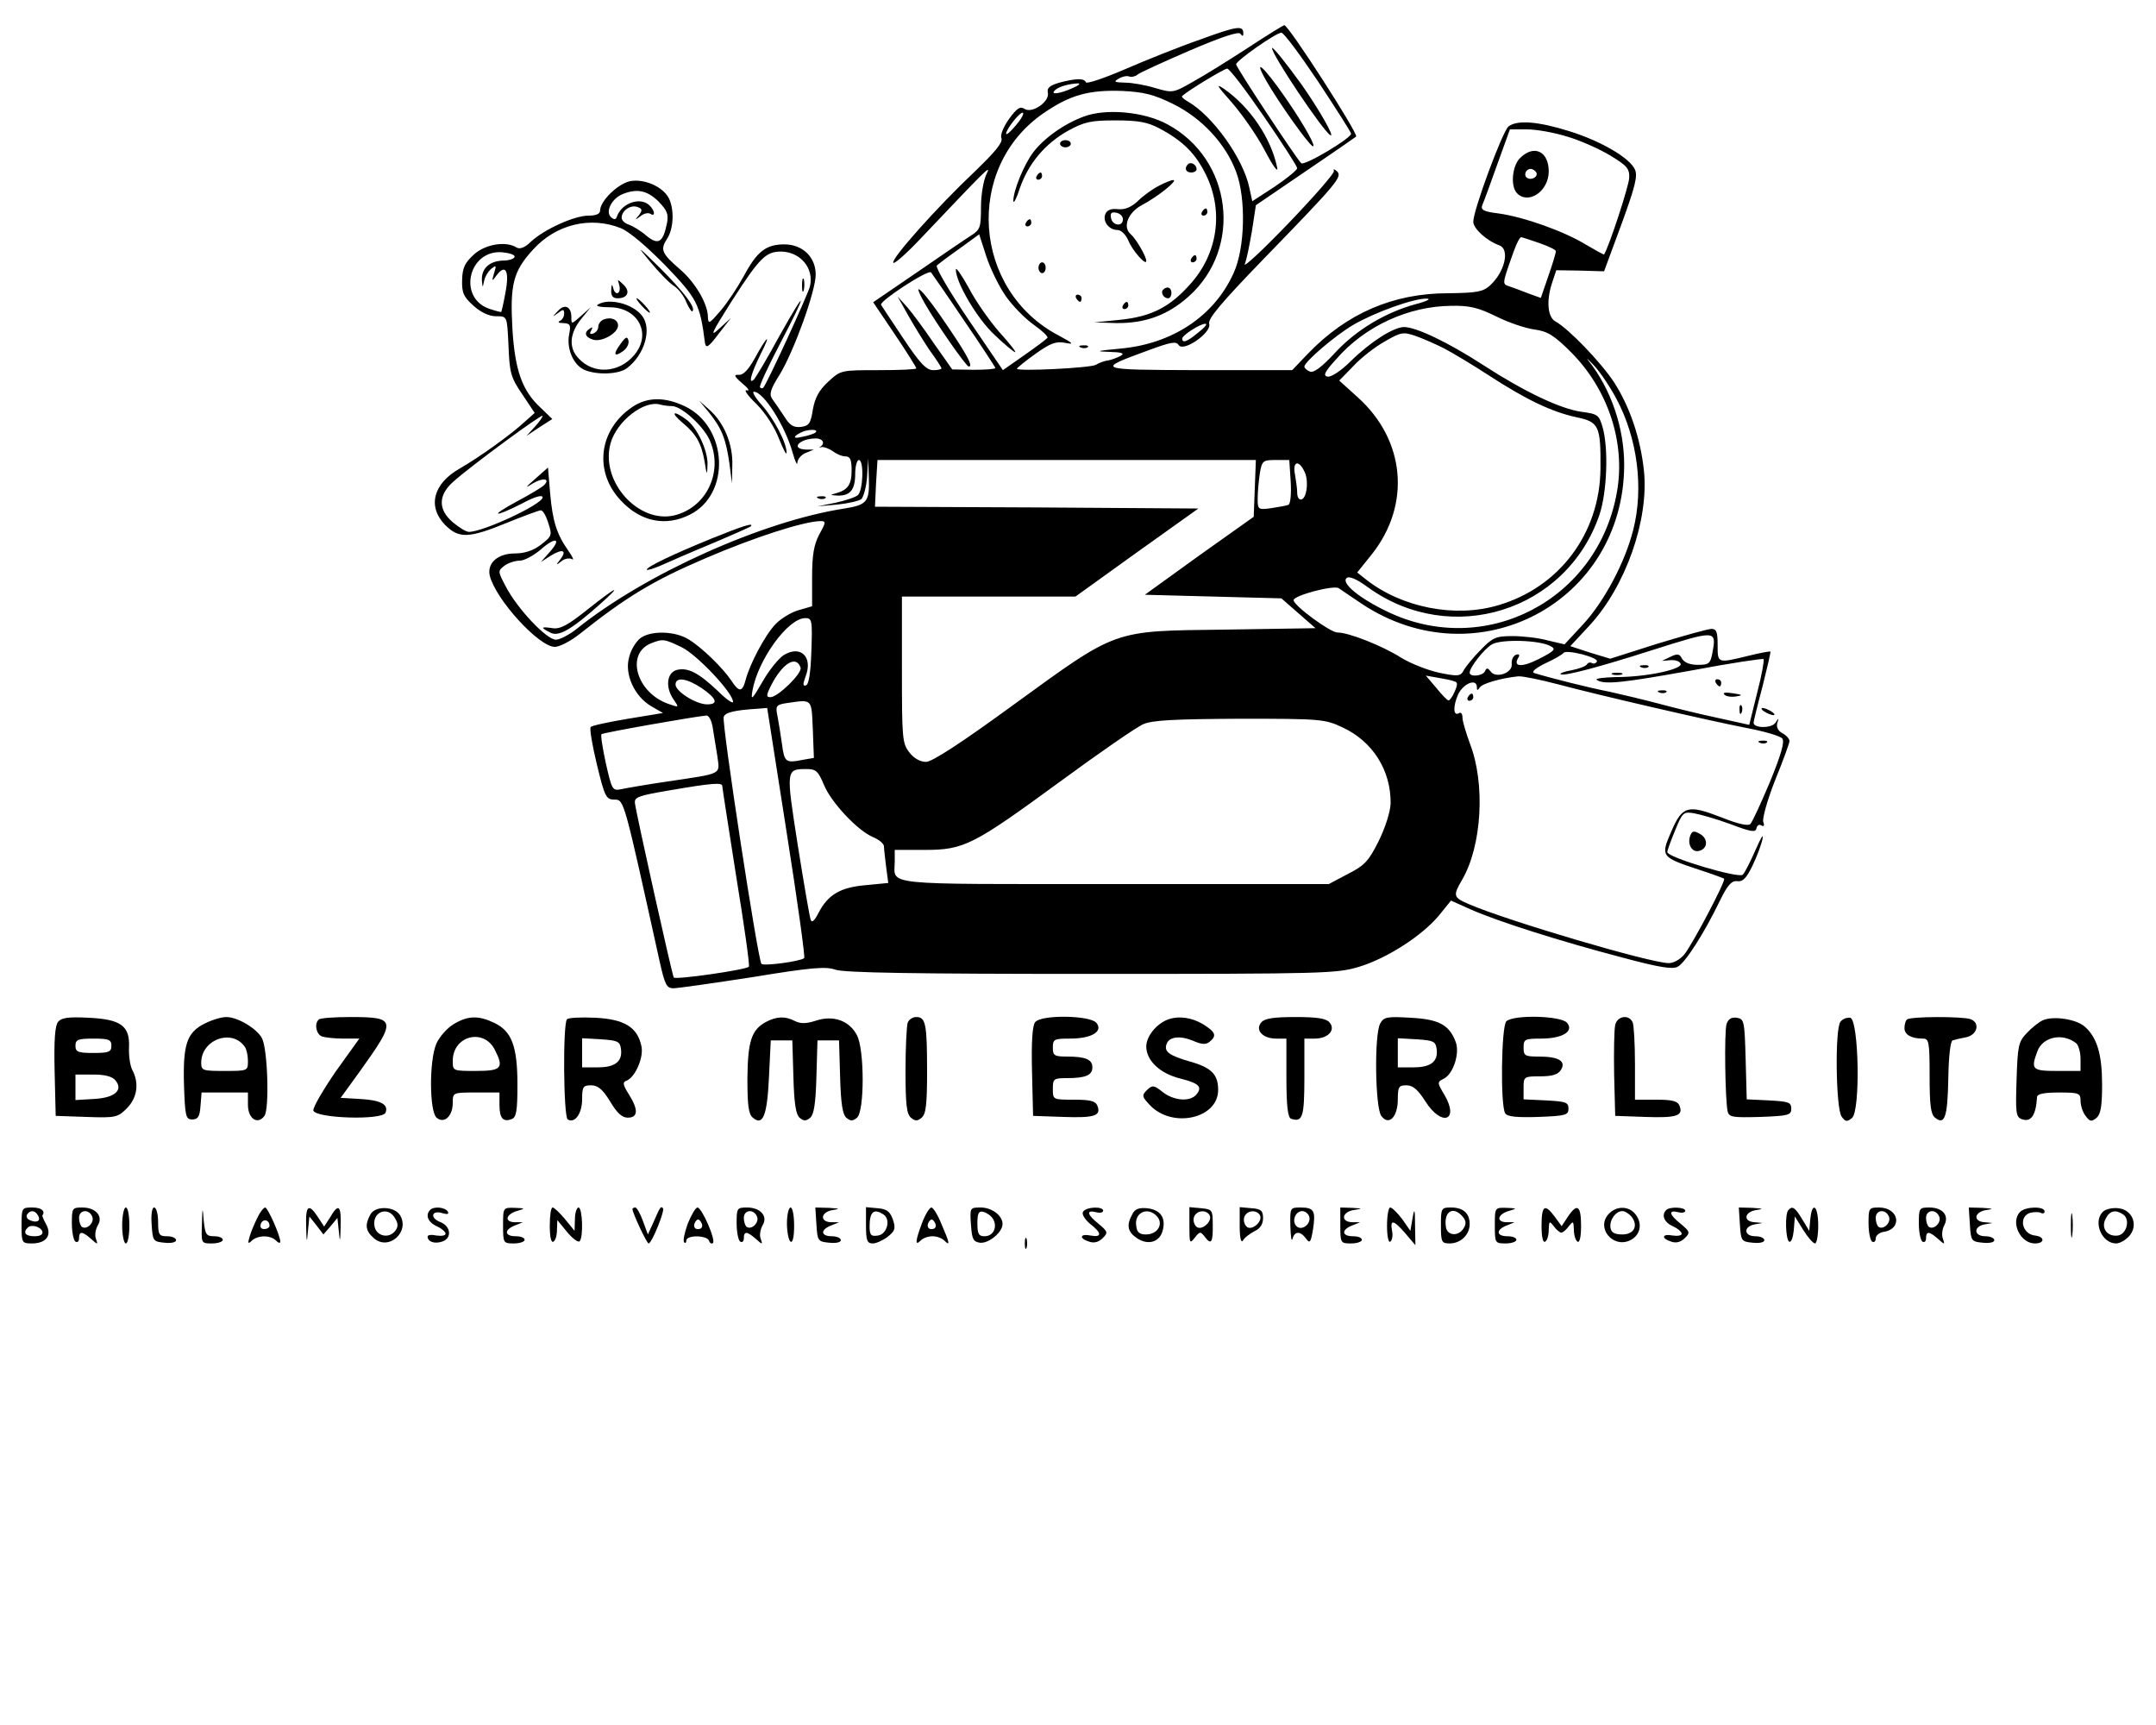 <?xml version="1.0" standalone="no"?>
<!DOCTYPE svg PUBLIC "-//W3C//DTD SVG 20010904//EN"
 "http://www.w3.org/TR/2001/REC-SVG-20010904/DTD/svg10.dtd">
<svg version="1.0" xmlns="http://www.w3.org/2000/svg"
 width="600pt" height="480pt" viewBox="0 0 600 480"
 preserveAspectRatio="xMidYMid meet">

<g transform="translate(0,480) scale(0.1,-0.1)"
fill="#000000" stroke="none">
<path d="M3340 4690 c-58 -20 -152 -58 -210 -83 -58 -25 -106 -41 -108 -36 -5
12 -28 11 -74 -1 -27 -8 -35 -15 -32 -28 6 -24 -43 -59 -65 -45 -12 8 -21 2
-43 -28 -16 -23 -25 -45 -21 -54 4 -12 -19 -39 -75 -93 -105 -99 -233 -243
-226 -253 2 -5 35 24 73 64 190 200 201 212 186 182 -8 -17 -15 -57 -15 -91 0
-56 -2 -63 -27 -79 -16 -10 -83 -56 -150 -102 l-123 -84 60 -89 c33 -49 60
-92 60 -95 0 -3 -47 -5 -105 -5 -105 0 -105 0 -140 -32 -26 -24 -37 -45 -43
-78 -6 -39 -11 -45 -33 -48 -21 -2 -31 4 -47 30 -12 18 -27 40 -33 48 -9 13
-5 27 21 68 40 66 100 232 100 278 0 49 -37 84 -87 84 -51 0 -76 -19 -113 -88
-17 -31 -46 -75 -65 -97 -31 -36 -34 -38 -35 -17 0 36 -35 96 -77 132 -52 45
-56 55 -37 85 19 28 21 83 5 114 -17 32 -68 54 -107 47 -34 -7 -84 -55 -84
-82 0 -9 -11 -14 -32 -14 -40 0 -123 -38 -160 -72 -17 -17 -31 -22 -40 -17
-29 19 -87 10 -119 -19 -25 -23 -32 -36 -33 -71 -1 -36 4 -47 32 -72 20 -18
43 -29 62 -29 32 0 31 1 35 -80 3 -77 6 -90 39 -138 l34 -51 -27 -24 c-37 -35
-128 -100 -182 -131 -74 -42 -90 -106 -40 -157 38 -38 66 -37 171 6 47 19 90
35 95 35 6 0 15 -16 21 -36 11 -33 10 -36 -21 -60 -21 -16 -45 -24 -72 -24
-48 0 -78 -27 -70 -62 17 -67 137 -198 181 -198 13 0 44 16 68 35 131 104 205
149 350 211 137 59 274 103 321 104 16 0 16 -3 -3 -37 -15 -29 -20 -57 -20
-119 l0 -81 -38 -11 c-21 -6 -50 -24 -64 -39 -29 -30 -72 -112 -83 -155 -9
-34 -18 -35 -39 -3 -23 35 -83 94 -120 116 -37 23 -103 25 -133 4 -12 -9 -27
-32 -32 -53 -14 -47 14 -109 61 -137 l33 -19 -97 -16 c-54 -9 -101 -19 -104
-23 -4 -3 4 -50 17 -104 22 -91 26 -98 49 -98 27 0 26 1 125 -447 15 -68 20
-78 39 -78 11 0 110 14 220 31 164 27 204 30 230 21 23 -9 223 -12 713 -12
654 0 683 1 746 20 78 24 174 86 221 142 l34 42 58 -26 c76 -33 242 -86 417
-132 104 -28 142 -34 156 -26 21 11 73 92 117 183 22 45 33 57 49 55 15 -2 25
8 42 43 12 25 25 59 28 75 3 16 -5 2 -19 -30 -14 -32 -30 -64 -36 -70 -11 -11
-210 48 -210 63 0 5 10 32 22 61 20 49 23 52 52 47 17 -3 63 -16 101 -30 58
-22 71 -24 73 -12 2 9 8 12 14 8 7 -4 9 0 5 10 -3 9 11 60 33 116 22 54 40
103 40 109 0 6 -9 16 -20 22 -12 6 -17 17 -14 28 5 15 4 15 -5 1 -10 -16 -61
-16 -61 0 0 3 11 49 25 101 13 52 23 95 22 97 -2 1 -30 -4 -62 -12 -86 -21
-85 -21 -85 30 0 36 -3 45 -17 45 -10 0 -77 -19 -150 -41 l-132 -42 -56 17
-55 18 53 57 c101 109 166 294 152 431 -10 92 -39 177 -83 246 -37 56 -126
149 -164 170 -21 12 -25 57 -9 106 l12 36 66 -1 67 -2 48 130 c38 104 46 135
38 153 -14 32 -93 79 -183 107 -86 27 -145 32 -169 13 -17 -14 -98 -233 -98
-265 0 -19 37 -53 73 -66 29 -11 15 -73 -26 -111 -20 -18 -36 -21 -117 -22
-153 0 -282 -56 -390 -168 l-44 -46 -261 0 c-288 1 -287 1 -137 56 60 22 75
25 82 14 13 -21 93 35 85 59 -4 14 33 58 153 182 204 210 218 227 203 242 -8
7 -11 8 -9 1 2 -6 -55 -71 -126 -145 -71 -74 -126 -125 -122 -114 5 11 13 52
20 92 l11 72 135 92 c74 50 139 95 144 99 7 7 -188 310 -200 310 -2 0 -48 -28
-101 -63 -54 -35 -123 -78 -154 -95 -54 -31 -56 -31 -104 -17 -26 8 -64 15
-84 15 -30 1 -33 2 -18 11 10 6 23 9 30 6 6 -2 16 0 22 5 5 5 71 35 145 67 91
39 137 54 142 47 6 -8 8 -7 8 1 0 23 -16 21 -120 -17z m329 -118 c50 -76 91
-140 91 -144 0 -13 -131 -91 -139 -82 -19 21 -181 267 -181 275 0 10 111 88
126 88 6 1 52 -61 103 -137z m-151 -97 c51 -74 92 -138 92 -143 0 -5 -28 -28
-62 -51 l-63 -41 -8 37 c-17 82 -102 201 -172 241 -11 6 -18 13 -15 15 16 15
117 76 125 76 6 1 52 -60 103 -134z m-533 80 c-35 -16 -64 -20 -49 -6 10 10
39 18 64 19 8 0 2 -6 -15 -13z m279 -44 c80 -39 147 -111 176 -189 28 -74 25
-213 -7 -282 -54 -120 -171 -197 -315 -210 -65 -6 -72 -8 -33 -9 37 -1 46 -4
34 -11 -9 -5 -25 -11 -35 -13 -11 -1 -26 -7 -34 -12 -14 -9 -220 -19 -220 -11
0 2 23 21 51 41 42 30 58 36 83 31 26 -5 24 -2 -17 20 -241 126 -264 467 -43
619 74 51 126 65 218 62 62 -3 89 -10 142 -36z m-438 -61 c-14 -17 -26 -27
-26 -22 0 13 41 64 47 58 3 -3 -6 -19 -21 -36z m1535 -30 c35 -10 89 -34 119
-52 48 -29 55 -37 54 -63 -1 -23 -57 -194 -70 -213 -1 -1 -23 11 -50 27 -60
37 -172 77 -243 87 -42 5 -51 10 -46 23 4 9 23 60 42 114 l35 97 48 0 c26 0
76 -9 111 -20z m-2529 -180 c25 -26 29 -36 24 -62 -11 -53 -24 -61 -57 -34
-16 14 -38 27 -49 31 -11 3 -20 12 -20 19 0 20 25 37 44 30 14 -5 14 -9 4 -23
-12 -14 -11 -14 4 -3 9 8 22 11 28 7 14 -9 13 8 -2 23 -25 25 -77 8 -91 -30
-3 -10 -8 -10 -17 -2 -16 16 3 52 33 64 40 16 68 10 99 -20z m-104 -75 c24
-10 72 -51 125 -105 87 -91 95 -105 109 -215 3 -15 10 -11 37 25 l35 45 -33
-30 c-27 -25 -21 -12 34 75 79 123 96 140 139 140 54 -1 92 -47 80 -97 -7 -26
-120 -272 -130 -282 -2 -2 -6 -2 -9 1 -3 3 22 57 55 120 78 149 78 164 -1 23
-33 -61 -65 -114 -70 -120 -18 -18 -9 15 17 68 32 63 20 55 -16 -11 -18 -32
-32 -46 -44 -45 -15 1 -13 -4 10 -24 16 -13 22 -22 12 -19 -9 2 3 -15 27 -38
25 -25 51 -65 63 -97 12 -30 21 -47 21 -39 1 26 -35 95 -69 133 -18 20 -28 37
-22 37 27 0 87 -95 108 -170 7 -25 13 -37 13 -27 1 10 11 22 24 27 l22 9 -22
0 c-45 2 -18 31 28 31 19 0 26 -14 12 -23 -5 -2 -3 -3 4 -1 6 1 19 -4 30 -11
10 -8 26 -15 36 -15 13 0 17 -9 17 -39 0 -40 -11 -55 -45 -64 -16 -4 -15 -5 6
-6 35 -1 49 16 49 61 0 21 5 38 10 38 15 0 12 -86 -3 -98 -7 -6 -35 -15 -62
-21 l-50 -10 55 5 c30 3 60 10 67 15 6 6 14 34 16 62 l3 52 2 -56 c2 -65 -5
-74 -68 -84 -227 -35 -553 -181 -744 -334 -21 -17 -48 -31 -59 -31 -26 0 -107
86 -139 147 -23 44 -23 44 -4 59 11 8 30 14 43 14 12 0 38 14 58 31 42 37 59
31 24 -8 l-24 -27 28 18 c33 20 46 15 26 -11 -13 -16 -12 -17 3 -5 9 8 23 10
30 6 6 -4 2 6 -10 23 -33 47 -44 82 -51 160 l-6 72 -35 -31 c-29 -25 -30 -28
-7 -13 29 17 49 13 31 -5 -6 -6 -39 -26 -75 -45 -78 -42 -67 -47 14 -6 35 19
57 25 57 17 0 -19 -165 -96 -205 -96 -8 0 -27 12 -44 26 -43 36 -42 77 2 115
52 46 247 189 247 182 0 -4 -10 -18 -22 -31 l-23 -25 36 24 36 23 -33 32 c-51
47 -71 104 -78 219 -7 123 2 160 57 220 64 71 160 94 245 60z m1071 -189 c18
-26 53 -62 77 -79 24 -17 41 -33 39 -37 -2 -3 -31 -25 -64 -48 l-60 -42 -96
141 c-53 78 -92 145 -88 150 4 4 33 26 63 47 l55 40 20 -62 c11 -33 35 -83 54
-110z m1484 148 c26 -9 47 -19 47 -23 0 -4 -9 -35 -21 -69 l-21 -61 -36 13
c-20 8 -45 17 -54 20 -16 5 -16 9 2 61 18 53 28 75 34 75 1 0 23 -7 49 -16z
m-2851 -39 c-1 -5 -15 -10 -31 -10 -38 -1 -61 -21 -60 -54 2 -22 2 -23 6 -4 2
12 11 27 20 35 14 11 15 10 8 -12 -7 -24 -6 -24 7 -6 25 33 36 12 25 -46 -5
-29 -11 -54 -12 -56 -1 -1 -16 3 -34 9 -88 31 -57 165 37 157 20 -2 36 -7 34
-13z m1251 -177 c48 -70 87 -130 87 -132 0 -3 -27 -5 -60 -5 l-60 1 -50 71
c-27 40 -61 86 -75 102 l-27 30 28 -50 c15 -27 42 -71 60 -98 19 -26 34 -49
34 -52 0 -3 -11 -5 -23 -5 -19 0 -37 19 -83 88 -32 48 -60 90 -62 94 -5 10
131 99 139 90 3 -4 45 -64 92 -134z m1258 46 c-85 -23 -167 -72 -226 -136 -36
-39 -59 -56 -69 -52 -9 3 -16 10 -16 14 0 13 85 86 136 116 58 34 168 74 204
73 14 0 2 -7 -29 -15z m224 -35 c34 -17 82 -33 106 -36 36 -5 54 -16 102 -64
102 -103 151 -250 127 -387 -52 -302 -368 -466 -641 -333 -77 37 -126 78 -112
92 7 7 27 -1 61 -26 231 -166 551 -66 643 202 21 62 26 184 9 244 -10 34 -13
37 -58 43 -59 8 -160 56 -274 130 -97 63 -187 106 -221 106 -30 -1 -93 -41
-149 -96 -26 -26 -54 -44 -63 -42 -14 2 -9 13 24 49 80 92 201 147 320 148 51
1 75 -5 126 -30z m-830 -44 c-31 -26 -45 -31 -45 -17 0 9 51 42 65 41 6 0 -3
-11 -20 -24z m683 -44 c23 -12 80 -46 126 -76 103 -67 174 -101 243 -116 63
-13 68 -24 67 -144 -2 -179 -114 -329 -284 -379 -120 -36 -269 -7 -369 72
l-24 19 41 51 c109 138 93 317 -39 436 l-52 47 39 40 c21 23 61 54 88 69 45
26 51 27 86 15 20 -7 56 -23 78 -34z m480 -140 c59 -110 77 -249 47 -366 -23
-91 -81 -199 -139 -262 l-52 -56 -47 11 c-25 7 -69 12 -98 12 -46 0 -55 -4
-88 -38 -20 -20 -41 -46 -47 -56 -9 -18 -15 -19 -69 -8 -32 7 -80 26 -106 42
-50 32 -145 70 -177 70 -20 0 -122 75 -122 90 0 13 113 43 126 33 6 -4 35 -24
65 -44 320 -211 728 5 729 387 0 103 -36 210 -99 290 -9 11 -2 5 15 -13 17
-18 45 -60 62 -92z m-2229 -95 c-2 -2 -18 -8 -34 -11 -21 -5 -27 -4 -20 3 6 5
19 12 30 14 20 4 32 1 24 -6z m1223 -155 l-3 -79 -152 -108 -151 -109 190 -5
190 -5 48 -42 47 -41 -253 -4 c-315 -4 -295 3 -590 -211 -144 -105 -224 -157
-241 -157 -16 0 -34 10 -46 26 -20 25 -21 39 -21 230 l0 204 242 0 241 0 171
123 171 122 -450 3 -450 2 3 65 4 65 526 0 527 0 -3 -79z m100 18 c2 -36 -1
-63 -7 -64 -5 -2 -27 -6 -47 -9 -37 -5 -38 -4 -38 27 0 18 3 49 6 70 6 35 9
37 44 37 l38 0 4 -61z m39 27 c12 -26 5 -76 -11 -76 -6 0 -10 8 -10 19 0 10
-3 33 -6 50 -8 38 11 43 27 7z m-1373 -498 c-2 -59 -7 -93 -15 -95 -9 -3 -9 3
-1 25 21 54 -14 88 -61 59 -14 -9 -41 -42 -59 -74 -29 -50 -33 -54 -28 -25 15
86 99 202 147 202 19 0 20 -6 17 -92z m2508 -2 c-6 -33 -10 -36 -41 -36 -22 0
-37 6 -44 17 -7 14 -13 15 -33 5 l-23 -11 24 2 c13 1 26 -3 28 -10 6 -15 -94
-37 -178 -37 -37 -1 -62 -4 -55 -8 20 -14 73 -8 267 27 106 20 194 33 197 31
2 -3 -5 -45 -18 -94 l-22 -89 -86 19 c-48 10 -121 28 -162 39 -41 11 -104 26
-140 34 -57 11 -164 38 -210 52 -9 3 2 13 30 27 25 11 48 25 51 29 8 11 100
-13 93 -24 -3 -5 -9 -7 -14 -4 -5 3 -11 1 -14 -4 -3 -5 -22 -12 -42 -16 -20
-3 -34 -9 -31 -11 7 -7 108 20 252 66 180 57 182 57 171 -4z m-2869 13 c43
-21 143 -127 143 -152 0 -6 -19 7 -42 30 -54 51 -83 66 -114 59 -29 -8 -33
-49 -9 -83 15 -22 15 -22 -14 -12 -90 31 -121 140 -49 169 33 13 37 12 85 -11z
m2418 3 c16 -8 12 -13 -33 -36 -48 -24 -73 -22 -56 5 4 7 1 10 -7 7 -8 -3 -13
-14 -12 -26 3 -25 -45 -41 -59 -20 -8 10 -11 10 -15 1 -5 -14 -43 -18 -43 -5
0 15 40 66 62 79 26 15 133 12 163 -5z m-2087 -60 c5 -15 -63 -82 -84 -82 -12
0 -12 5 2 33 32 62 70 85 82 49z m1819 -38 c10 -2 10 -9 1 -29 -6 -14 -14 -25
-17 -24 -3 0 -19 16 -34 35 l-29 34 34 -6 c18 -3 39 -7 45 -10z m288 -8 c116
-31 415 -100 527 -122 48 -9 92 -22 98 -29 7 -9 -3 -44 -34 -120 -25 -59 -49
-112 -55 -118 -6 -6 -34 0 -79 18 -95 37 -110 33 -141 -39 -30 -69 -29 -71 77
-106 37 -12 69 -24 70 -25 6 -5 -87 -181 -110 -210 -11 -14 -30 -25 -44 -25
-50 0 -447 117 -556 164 -44 19 -45 23 -19 68 55 94 65 267 22 378 -11 30 -21
63 -21 73 0 10 -4 16 -9 13 -17 -11 -18 18 -3 52 15 31 52 45 52 20 0 -10 2
-10 8 -1 7 11 59 26 107 31 11 1 61 -9 110 -22z m-2382 -11 c42 -29 47 -45 15
-45 -31 0 -88 36 -88 55 0 22 31 18 73 -10z m309 -114 l3 -80 -29 -5 c-50 -10
-53 -8 -60 45 -4 29 -10 64 -13 80 -5 24 -2 28 23 32 76 11 72 15 76 -72z
m-73 -286 c30 -190 52 -348 49 -351 -9 -9 -113 -23 -119 -16 -10 11 -111 671
-105 687 4 13 32 19 96 23 l25 2 54 -345z m-206 293 c3 -18 9 -54 13 -80 7
-55 19 -49 -141 -73 -55 -8 -112 -18 -126 -21 -25 -5 -26 -2 -43 72 -9 42 -15
79 -12 81 3 4 252 48 292 52 7 0 14 -14 17 -31z m1753 -2 c84 -39 135 -119
134 -212 -1 -23 -14 -65 -33 -104 -28 -56 -39 -68 -86 -92 l-53 -28 -598 0
c-660 0 -610 -5 -610 63 l0 32 83 0 c110 0 135 13 377 190 109 80 213 152 232
160 26 11 85 14 268 15 226 0 237 -1 286 -24z m-1443 -160 c20 -49 95 -129
138 -146 16 -7 29 -18 29 -25 0 -7 3 -32 6 -57 l6 -45 -62 -6 c-72 -6 -106
-27 -132 -77 -11 -22 -19 -29 -22 -19 -3 8 -19 101 -36 208 -33 211 -33 211
25 211 26 0 32 -6 48 -44z m-283 -3 c0 -5 18 -118 39 -253 22 -134 38 -247 35
-250 -9 -9 -205 -37 -209 -30 -5 9 -105 458 -108 485 -2 17 9 21 98 36 116 20
145 22 145 12z"/>
<path d="M3540 4666 c0 -19 140 -228 162 -242 15 -9 -32 73 -80 141 -44 61
-82 108 -82 101z"/>
<path d="M3524 4575 c35 -61 114 -172 128 -181 15 -10 -20 55 -74 133 -61 88
-93 117 -54 48z"/>
<path d="M3427 4516 c29 -33 71 -93 93 -135 24 -46 38 -64 34 -46 -17 81 -75
167 -148 218 -24 16 -19 8 21 -37z"/>
<path d="M3017 4476 c-55 -20 -111 -60 -141 -99 -26 -34 -56 -107 -56 -136 1
-9 9 7 18 35 24 69 70 124 134 160 46 25 63 29 133 29 63 0 89 -5 121 -22 66
-35 101 -70 130 -129 50 -102 33 -220 -44 -305 -57 -64 -108 -90 -196 -99
l-71 -7 61 -2 c81 -1 144 22 203 75 150 135 120 381 -60 478 -64 35 -170 45
-232 22z"/>
<path d="M2950 4400 c0 -5 7 -10 15 -10 8 0 15 5 15 10 0 6 -7 10 -15 10 -8 0
-15 -4 -15 -10z"/>
<path d="M3306 4343 c-11 -11 -6 -23 9 -23 8 0 15 4 15 9 0 13 -16 22 -24 14z"/>
<path d="M2885 4310 c-3 -5 -1 -10 4 -10 6 0 11 5 11 10 0 6 -2 10 -4 10 -3 0
-8 -4 -11 -10z"/>
<path d="M3225 4283 c-16 -8 -43 -27 -58 -42 -19 -18 -37 -25 -56 -23 -19 2
-30 -2 -35 -14 -8 -20 10 -44 34 -44 10 0 23 -13 30 -29 11 -28 50 -72 50 -57
0 13 -29 62 -43 74 -24 20 -8 61 32 82 42 22 101 69 86 69 -5 0 -23 -7 -40
-16z m-100 -93 c0 -22 -29 -18 -33 3 -3 14 1 18 15 15 10 -2 18 -10 18 -18z"/>
<path d="M3345 4210 c-3 -5 -1 -10 4 -10 6 0 11 5 11 10 0 6 -2 10 -4 10 -3 0
-8 -4 -11 -10z"/>
<path d="M2855 4180 c-3 -5 -1 -10 4 -10 6 0 11 5 11 10 0 6 -2 10 -4 10 -3 0
-8 -4 -11 -10z"/>
<path d="M3315 4080 c-3 -5 -1 -10 4 -10 6 0 11 5 11 10 0 6 -2 10 -4 10 -3 0
-8 -4 -11 -10z"/>
<path d="M2890 4055 c0 -8 5 -15 10 -15 6 0 10 7 10 15 0 8 -4 15 -10 15 -5 0
-10 -7 -10 -15z"/>
<path d="M3237 3994 c-8 -8 1 -24 14 -24 5 0 9 7 9 15 0 15 -12 20 -23 9z"/>
<path d="M2995 3970 c3 -5 8 -10 11 -10 2 0 4 5 4 10 0 6 -5 10 -11 10 -5 0
-7 -4 -4 -10z"/>
<path d="M3125 3950 c-3 -5 -1 -10 4 -10 6 0 11 5 11 10 0 6 -2 10 -4 10 -3 0
-8 -4 -11 -10z"/>
<path d="M3008 3833 c7 -3 16 -2 19 1 4 3 -2 6 -13 5 -11 0 -14 -3 -6 -6z"/>
<path d="M4230 4360 c-22 -22 -27 -79 -8 -98 32 -32 88 6 88 61 0 56 -41 76
-80 37z m45 -39 c7 -12 -12 -24 -25 -16 -11 7 -4 25 10 25 5 0 11 -4 15 -9z"/>
<path d="M1809 4072 c25 -30 54 -60 67 -68 12 -8 28 -28 34 -45 7 -16 15 -28
17 -25 10 9 -22 52 -90 120 -64 63 -67 65 -28 18z"/>
<path d="M2232 4005 c0 -16 2 -22 5 -12 2 9 2 23 0 30 -3 6 -5 -1 -5 -18z"/>
<path d="M1723 4008 c3 -10 2 -20 -3 -23 -5 -3 -11 3 -13 12 -4 14 -5 13 -6
-4 -1 -17 5 -23 18 -23 28 0 36 19 16 38 -17 16 -17 16 -12 0z"/>
<path d="M1785 3950 c10 -11 20 -20 23 -20 3 0 -3 9 -13 20 -10 11 -20 20 -23
20 -3 0 3 -9 13 -20z"/>
<path d="M1663 3952 c-6 -4 9 -7 33 -7 80 0 119 -74 69 -133 -42 -50 -113 -55
-155 -9 -28 29 -25 69 7 109 l27 33 -27 -24 c-27 -24 -27 -24 -27 -3 0 29 -19
38 -38 16 -16 -17 -16 -17 1 -5 14 11 17 11 17 -2 0 -8 -6 -18 -12 -20 -7 -3
-3 -6 9 -6 20 -1 22 -5 17 -31 -8 -39 11 -85 42 -99 34 -15 95 -13 118 4 50
37 71 110 43 146 -26 34 -93 51 -124 31z"/>
<path d="M1680 3911 c-8 -3 -15 -12 -15 -20 0 -8 -6 -16 -14 -19 -9 -3 -11 0
-6 8 5 9 4 11 -3 6 -18 -11 -14 -24 8 -31 24 -8 70 18 70 39 0 17 -20 25 -40
17z"/>
<path d="M1727 3843 c-22 -29 -18 -38 7 -20 10 7 17 20 15 29 -3 13 -8 11 -22
-9z"/>
<path d="M1759 3667 c-93 -63 -107 -180 -31 -260 55 -59 125 -73 192 -39 114
57 106 243 -13 301 -56 27 -106 27 -148 -2z m111 3 c27 0 90 -58 106 -97 37
-87 -10 -185 -99 -207 -100 -24 -207 94 -178 200 17 62 94 122 139 108 8 -2
22 -4 32 -4z"/>
<path d="M1899 3624 c39 -32 53 -58 62 -109 6 -39 7 -39 8 -7 1 39 -30 105
-61 126 -36 26 -42 18 -9 -10z"/>
<path d="M1974 3651 c35 -44 46 -72 56 -141 l7 -55 1 50 c2 59 -23 119 -64
155 l-28 25 28 -34z"/>
<path d="M2278 3413 c7 -3 16 -2 19 1 4 3 -2 6 -13 5 -11 0 -14 -3 -6 -6z"/>
<path d="M1979 3301 c-103 -42 -179 -78 -179 -86 0 -3 17 2 38 11 20 9 84 37
142 61 57 24 106 46 109 48 11 12 -21 2 -110 -34z"/>
<path d="M1635 3104 c-55 -44 -76 -55 -97 -52 -33 5 -35 2 -7 -12 23 -13 58 7
139 79 65 58 47 50 -35 -15z"/>
<path d="M2660 4050 c0 -36 60 -138 108 -182 28 -27 54 -48 57 -48 4 0 -16 25
-44 56 -27 31 -66 86 -85 123 -20 36 -36 59 -36 51z"/>
<path d="M2574 3955 c32 -56 115 -175 122 -175 12 0 -1 27 -56 108 -68 102
-110 145 -66 67z"/>
<path d="M4568 2943 c7 -3 16 -2 19 1 4 3 -2 6 -13 5 -11 0 -14 -3 -6 -6z"/>
<path d="M4488 2923 c6 -2 18 -2 25 0 6 3 1 5 -13 5 -14 0 -19 -2 -12 -5z"/>
<path d="M4775 2900 c3 -5 8 -10 11 -10 2 0 4 5 4 10 0 6 -5 10 -11 10 -5 0
-7 -4 -4 -10z"/>
<path d="M4618 2873 c7 -3 16 -2 19 1 4 3 -2 6 -13 5 -11 0 -14 -3 -6 -6z"/>
<path d="M4799 2867 c5 -5 19 -7 32 -5 20 3 19 5 -9 9 -20 3 -29 2 -23 -4z"/>
<path d="M4841 2824 c0 -11 3 -14 6 -6 3 7 2 16 -1 19 -3 4 -6 -2 -5 -13z"/>
<path d="M4085 2860 c-3 -5 -1 -10 4 -10 6 0 11 5 11 10 0 6 -2 10 -4 10 -3 0
-8 -4 -11 -10z"/>
<path d="M4898 2733 c7 -3 16 -2 19 1 4 3 -2 6 -13 5 -11 0 -14 -3 -6 -6z"/>
<path d="M4910 2820 c8 -5 20 -10 25 -10 6 0 3 5 -5 10 -8 5 -19 10 -25 10 -5
0 -3 -5 5 -10z"/>
<path d="M4704 2475 c-9 -23 4 -47 23 -43 26 5 28 35 3 48 -16 9 -21 8 -26 -5z"/>
<path d="M162 1957 c-9 -10 -12 -51 -10 -138 l3 -124 86 -3 c81 -3 87 -1 112
24 29 29 35 70 15 107 -6 12 -10 40 -9 62 3 60 -22 79 -113 83 -55 3 -75 0
-84 -11z m148 -67 c0 -17 -7 -20 -50 -20 -43 0 -50 3 -50 20 0 17 7 20 50 20
43 0 50 -3 50 -20z m11 -96 c23 -27 -1 -49 -60 -52 l-51 -3 0 35 0 36 49 0
c32 0 53 -5 62 -16z"/>
<path d="M572 1953 c-52 -25 -63 -58 -60 -171 3 -89 5 -97 23 -97 16 0 21 8
23 38 l3 37 65 0 64 0 0 -34 c0 -39 27 -57 46 -31 14 19 9 187 -7 216 -14 27
-68 59 -99 59 -14 0 -40 -8 -58 -17z m110 -67 c4 -6 8 -23 8 -38 0 -28 -1 -28
-65 -28 -61 0 -65 1 -65 23 0 65 87 96 122 43z"/>
<path d="M887 1963 c-13 -12 -7 -41 9 -47 9 -3 35 -6 60 -6 l44 0 -66 -92
c-35 -51 -63 -99 -62 -108 5 -22 193 -28 201 -6 9 23 -14 35 -72 38 l-53 3 55
76 c101 141 100 149 -28 149 -45 0 -85 -3 -88 -7z"/>
<path d="M1262 1950 c-18 -11 -40 -36 -48 -55 -20 -48 -19 -188 1 -205 21 -18
45 4 45 41 0 29 0 29 65 29 l65 0 0 -34 c0 -38 10 -49 34 -40 13 5 16 23 16
96 0 107 -16 149 -65 172 -44 21 -73 20 -113 -4z m115 -71 c26 -51 19 -59 -52
-59 -65 0 -65 0 -65 28 0 70 86 92 117 31z"/>
<path d="M1578 1964 c-12 -12 -10 -272 2 -279 20 -12 40 17 40 56 0 35 3 39
25 39 19 0 32 -11 53 -45 19 -32 33 -45 49 -45 29 0 30 22 3 65 -17 27 -18 34
-6 38 24 10 48 65 41 96 -11 53 -48 75 -128 79 -40 2 -75 0 -79 -4z m150 -82
c5 -35 -15 -52 -64 -52 l-44 0 0 41 0 40 53 -3 c46 -3 52 -6 55 -26z"/>
<path d="M2131 1956 c-40 -22 -50 -54 -51 -157 0 -75 3 -99 15 -109 28 -24 40
5 45 113 l5 102 30 0 30 0 3 -102 c2 -74 7 -104 17 -113 12 -10 18 -10 30 0
10 9 15 39 17 113 l3 102 30 0 30 0 3 -102 c2 -74 7 -104 17 -113 12 -10 18
-10 30 0 21 17 21 189 0 229 -21 41 -66 57 -114 41 -28 -9 -43 -9 -59 -1 -27
14 -51 13 -81 -3z"/>
<path d="M2526 1954 c-3 -9 -6 -69 -6 -134 0 -92 3 -120 15 -130 12 -10 18
-10 30 0 12 10 15 38 15 130 0 131 -4 150 -30 150 -10 0 -21 -7 -24 -16z"/>
<path d="M2881 1956 c-8 -9 -11 -55 -9 -137 l3 -124 84 -3 c87 -3 106 3 95 31
-5 13 -19 17 -65 17 -59 0 -59 0 -59 30 0 28 2 30 39 30 52 0 71 8 71 30 0 22
-19 30 -71 30 -35 0 -39 3 -39 25 0 23 3 25 48 25 60 0 93 20 73 44 -18 21
-153 23 -170 2z"/>
<path d="M3250 1963 c-32 -12 -60 -47 -60 -75 0 -39 38 -75 94 -89 52 -13 63
-23 46 -44 -18 -22 -63 -18 -94 6 -25 20 -29 20 -44 6 -15 -15 -14 -19 8 -42
62 -66 190 -38 190 42 0 43 -18 62 -78 79 -59 17 -74 28 -65 50 7 19 37 23 73
8 25 -11 36 -11 46 -3 21 17 17 27 -18 49 -32 19 -68 24 -98 13z"/>
<path d="M3510 1955 c-18 -21 4 -45 41 -45 l29 0 0 -109 c0 -79 4 -111 13
-114 32 -11 37 5 37 114 l0 109 29 0 c37 0 59 24 41 45 -9 11 -34 15 -95 15
-61 0 -86 -4 -95 -15z"/>
<path d="M3841 1952 c-17 -31 -14 -234 3 -257 21 -29 46 -3 46 46 0 35 3 39
24 39 18 0 32 -12 53 -45 45 -71 95 -54 53 18 -21 35 -21 36 -1 46 26 14 44
71 32 102 -18 48 -48 63 -126 67 -65 4 -74 2 -84 -16z m157 -70 c5 -35 -15
-52 -64 -52 l-44 0 0 41 0 40 53 -3 c46 -3 52 -6 55 -26z"/>
<path d="M4192 1958 c-14 -14 -17 -235 -3 -256 5 -9 31 -12 92 -10 76 3 84 5
84 23 0 18 -8 20 -62 23 l-63 3 0 32 c0 31 1 32 46 32 34 0 50 5 58 18 15 24
-6 37 -61 37 -39 0 -43 2 -43 25 0 23 3 25 48 25 60 0 93 20 73 44 -17 20
-150 23 -169 4z"/>
<path d="M4495 1948 c-3 -13 -4 -75 -3 -138 l3 -115 84 -3 c87 -3 106 3 95 31
-5 13 -19 17 -65 17 l-59 0 0 99 c0 55 -3 106 -6 115 -9 24 -43 20 -49 -6z"/>
<path d="M4805 1951 c-7 -22 -4 -214 3 -244 4 -16 15 -17 91 -15 78 3 86 5 86
23 0 18 -8 20 -62 23 l-62 3 -3 112 c-3 106 -4 112 -25 115 -14 2 -23 -3 -28
-17z"/>
<path d="M5122 1957 c-16 -19 -13 -241 3 -264 11 -15 15 -15 29 -4 24 20 19
274 -5 279 -9 1 -21 -3 -27 -11z"/>
<path d="M5307 1963 c-4 -3 -7 -14 -7 -24 0 -18 19 -29 51 -29 17 0 19 -8 19
-104 0 -81 3 -106 15 -116 27 -22 35 1 37 109 1 62 6 104 12 106 6 2 23 6 39
9 30 7 38 40 11 50 -21 8 -169 8 -177 -1z"/>
<path d="M5685 1961 c-11 -5 -31 -21 -45 -36 -23 -24 -25 -36 -28 -129 -3 -91
-2 -104 14 -110 26 -10 40 10 43 62 1 8 20 12 61 12 56 0 60 -2 60 -23 0 -13
6 -32 14 -42 12 -16 16 -17 30 -6 12 10 16 32 16 93 0 84 -14 131 -48 161 -23
21 -87 31 -117 18z m93 -64 c6 -5 12 -25 12 -43 l0 -34 -65 0 c-70 0 -74 4
-55 55 15 40 70 52 108 22z"/>
<path d="M60 1390 c0 -48 1 -50 29 -50 39 0 56 22 40 52 -7 13 -12 24 -11 26
9 12 -3 22 -28 22 -29 0 -30 -1 -30 -50z m45 29 c10 -15 -1 -23 -20 -15 -9 3
-13 10 -10 16 8 13 22 13 30 -1z m13 -46 c2 -8 -6 -13 -22 -13 -25 0 -33 10
-19 24 10 10 36 3 41 -11z"/>
<path d="M200 1396 c0 -25 5 -48 10 -51 6 -3 10 1 10 9 0 21 9 20 33 -1 19
-17 20 -17 14 0 -4 10 -1 26 5 37 16 25 -5 50 -43 50 -28 0 -29 -2 -29 -44z
m57 18 c6 -16 -15 -37 -29 -28 -4 3 -8 14 -8 25 0 23 28 26 37 3z"/>
<path d="M340 1390 c0 -27 5 -50 10 -50 6 0 10 23 10 50 0 28 -4 50 -10 50 -5
0 -10 -22 -10 -50z"/>
<path d="M422 1393 c3 -46 4 -48 36 -51 18 -2 32 1 32 7 0 6 -11 11 -25 11
-22 0 -25 4 -25 40 0 22 -5 40 -11 40 -6 0 -9 -19 -7 -47z"/>
<path d="M562 1393 c-2 -53 -2 -53 28 -53 17 0 30 5 30 10 0 6 -11 10 -24 10
-22 0 -25 5 -29 43 -3 40 -4 40 -5 -10z"/>
<path d="M717 1413 c-8 -16 -18 -39 -22 -53 -6 -20 -5 -23 6 -12 17 15 51 16
67 0 7 -7 12 -8 12 -3 0 17 -35 95 -42 95 -4 0 -14 -12 -21 -27z m33 -24 c0
-5 -7 -9 -15 -9 -9 0 -12 6 -9 15 6 15 24 11 24 -6z"/>
<path d="M852 1388 c1 -47 2 -49 5 -13 l4 40 20 -25 19 -25 20 23 19 23 4 -38
c3 -32 4 -29 5 15 2 58 -6 65 -29 25 l-17 -26 -17 26 c-26 40 -35 33 -33 -25z"/>
<path d="M1031 1421 c-16 -29 -14 -46 9 -66 41 -37 102 17 73 64 -16 25 -69
26 -82 2z m69 -12 c9 -15 8 -24 -1 -35 -18 -22 -53 -13 -57 15 -6 40 39 56 58
20z"/>
<path d="M1197 1433 c-14 -14 -6 -34 18 -45 14 -6 25 -16 25 -21 0 -5 -11 -7
-25 -5 -14 3 -25 2 -25 -3 0 -14 19 -21 40 -14 29 9 25 44 -6 55 -29 12 -22
34 8 24 14 -4 18 -2 14 5 -8 12 -39 15 -49 4z"/>
<path d="M1400 1390 c0 -49 1 -50 30 -50 17 0 30 5 30 10 0 6 -11 10 -25 10
-31 0 -33 18 -2 30 l22 9 -23 0 c-30 1 -24 23 9 32 21 6 21 7 -8 8 -33 1 -33
1 -33 -49z"/>
<path d="M1530 1389 c0 -31 4 -48 10 -44 6 3 10 18 10 33 l1 27 27 -33 c15
-18 31 -30 35 -26 11 11 8 94 -3 94 -5 0 -10 -15 -10 -32 l-1 -33 -27 33 c-15
18 -30 32 -34 32 -5 0 -8 -23 -8 -51z"/>
<path d="M1760 1436 c0 -11 40 -96 45 -96 9 0 46 92 40 98 -6 6 -7 6 -26 -38
l-16 -35 -14 38 c-7 20 -17 37 -21 37 -4 0 -8 -2 -8 -4z"/>
<path d="M1914 1395 c-9 -25 -14 -48 -10 -52 3 -3 6 -1 6 5 0 16 57 15 63 0 2
-7 7 -10 11 -7 9 8 -31 99 -43 99 -5 0 -17 -20 -27 -45z m35 -14 c-15 -5 -22
6 -14 19 6 9 10 9 16 -1 5 -8 4 -15 -2 -18z"/>
<path d="M2050 1396 c0 -25 5 -48 10 -51 6 -3 10 1 10 9 0 21 9 20 33 -1 19
-17 20 -17 14 0 -4 10 -1 26 5 37 16 25 -5 50 -43 50 -28 0 -29 -2 -29 -44z
m57 18 c6 -16 -15 -37 -29 -28 -4 3 -8 14 -8 25 0 23 28 26 37 3z"/>
<path d="M2190 1396 c0 -25 5 -48 10 -51 6 -4 10 13 10 44 0 28 -4 51 -10 51
-5 0 -10 -20 -10 -44z"/>
<path d="M2272 1393 c3 -46 4 -48 36 -51 18 -2 32 1 32 7 0 6 -11 11 -25 11
-31 0 -33 18 -2 30 l22 9 -22 0 c-33 1 -29 29 5 34 21 3 19 4 -11 6 l-38 1 3
-47z"/>
<path d="M2410 1391 c0 -43 3 -51 19 -51 10 0 29 9 42 19 20 16 22 23 14 47
-8 23 -17 30 -43 32 l-32 3 0 -50z m48 30 c22 -13 11 -56 -15 -59 -19 -3 -23
1 -23 26 0 40 12 50 38 33z"/>
<path d="M2566 1397 c-19 -51 -20 -65 -4 -49 7 7 21 12 33 12 12 0 26 -5 33
-12 17 -17 15 -7 -8 46 -10 25 -23 46 -28 46 -5 0 -17 -19 -26 -43z m33 -16
c-15 -5 -22 6 -14 19 6 9 10 9 16 -1 5 -8 4 -15 -2 -18z"/>
<path d="M2702 1393 c3 -41 6 -48 25 -51 24 -3 63 29 63 52 0 24 -30 46 -61
46 -30 0 -30 -1 -27 -47z m61 16 c14 -22 2 -49 -23 -49 -16 0 -20 6 -20 36 0
28 4 35 16 32 9 -2 21 -10 27 -19z"/>
<path d="M3014 1428 c-4 -6 4 -20 19 -33 34 -26 34 -39 2 -33 -30 6 -33 -8 -4
-17 14 -5 27 -1 38 10 15 15 14 18 -11 39 -33 26 -36 40 -8 33 11 -3 20 -1 20
4 0 13 -48 11 -56 -3z"/>
<path d="M3151 1421 c-17 -31 -13 -49 14 -67 31 -20 63 -10 71 23 9 35 -7 57
-44 61 -22 2 -34 -2 -41 -17z m70 -7 c17 -21 0 -49 -32 -49 -18 0 -25 6 -27
24 -6 38 34 55 59 25z"/>
<path d="M3310 1389 c0 -49 1 -51 15 -33 14 18 16 18 29 1 17 -22 22 -14 21
38 0 38 -2 40 -32 43 l-33 3 0 -52z m56 30 c10 -17 -23 -46 -37 -32 -7 7 -9
19 -6 27 7 18 33 21 43 5z"/>
<path d="M3450 1388 c0 -33 4 -48 9 -40 4 8 19 19 32 26 16 7 24 20 24 36 0
21 -5 26 -32 28 l-33 3 0 -53z m56 31 c10 -17 -23 -46 -37 -32 -7 7 -9 19 -6
27 7 18 33 21 43 5z"/>
<path d="M3591 1388 c1 -29 3 -45 6 -35 6 22 22 22 38 0 10 -14 13 -10 19 26
8 52 3 61 -35 61 -29 0 -29 -1 -28 -52z m52 28 c8 -20 -20 -43 -35 -28 -14 14
-3 42 16 42 7 0 16 -6 19 -14z"/>
<path d="M3730 1390 c0 -49 1 -50 30 -50 17 0 30 5 30 10 0 6 -11 10 -25 10
-31 0 -33 18 -2 30 l22 9 -22 0 c-33 1 -29 29 5 34 25 4 25 4 -5 6 l-33 1 0
-50z"/>
<path d="M3860 1389 c0 -28 4 -48 9 -44 5 3 8 17 5 30 -6 33 4 31 37 -7 l28
-33 -1 55 c0 47 -2 50 -7 20 l-6 -35 -23 33 c-13 17 -28 32 -33 32 -5 0 -9
-23 -9 -51z"/>
<path d="M4010 1390 c0 -46 2 -50 24 -50 31 0 56 24 56 54 0 30 -18 46 -52 46
-27 0 -28 -2 -28 -50z m61 24 c9 -11 10 -20 2 -32 -14 -23 -45 -21 -49 3 -7
44 20 61 47 29z"/>
<path d="M4160 1390 c0 -49 1 -50 30 -50 17 0 30 5 30 10 0 6 -11 10 -25 10
-31 0 -33 18 -2 30 l22 9 -23 0 c-30 1 -24 23 9 32 21 6 21 7 -8 8 -33 1 -33
1 -33 -49z"/>
<path d="M4290 1389 c0 -31 4 -48 10 -44 6 3 10 18 10 33 1 25 2 25 14 10 7
-10 17 -18 21 -18 4 0 14 8 21 18 12 15 13 15 14 -10 0 -15 5 -30 10 -33 6 -4
10 13 10 44 0 57 -11 64 -37 25 l-17 -26 -19 26 c-28 38 -37 32 -37 -25z"/>
<path d="M4476 1421 c-34 -38 12 -94 59 -73 29 13 37 45 18 71 -18 26 -55 27
-77 2z m64 -6 c20 -25 8 -50 -25 -50 -21 0 -31 5 -33 18 -4 21 14 47 33 47 7
0 18 -7 25 -15z"/>
<path d="M4637 1433 c-14 -14 -6 -34 18 -45 14 -6 25 -16 25 -21 0 -5 -11 -7
-25 -5 -30 6 -33 -8 -4 -17 14 -5 27 -1 38 10 15 15 14 18 -11 39 -33 26 -36
40 -8 33 11 -3 20 -1 20 4 0 10 -43 12 -53 2z"/>
<path d="M4842 1393 c3 -46 4 -48 36 -51 18 -2 32 1 32 7 0 6 -11 11 -25 11
-32 0 -34 27 -2 33 l22 4 -22 2 c-33 2 -29 29 5 34 21 3 19 4 -11 6 l-38 1 3
-47z"/>
<path d="M4977 1433 c-10 -10 -8 -81 2 -88 6 -3 11 12 13 32 l3 38 23 -37 c13
-21 28 -38 33 -38 5 0 9 23 9 50 0 55 -17 69 -22 18 l-3 -33 -20 33 c-20 33
-27 37 -38 25z"/>
<path d="M5200 1396 c0 -25 5 -48 10 -51 6 -3 10 1 10 9 0 8 10 16 21 18 55 8
44 68 -12 68 -28 0 -29 -2 -29 -44z m57 18 c6 -16 -15 -37 -29 -28 -4 3 -8 14
-8 25 0 23 28 26 37 3z"/>
<path d="M5340 1396 c0 -25 5 -48 10 -51 6 -3 10 1 10 9 0 21 9 20 33 -1 19
-17 20 -17 14 0 -4 10 -2 27 4 38 14 27 -5 49 -42 49 -28 0 -29 -2 -29 -44z
m57 18 c6 -16 -15 -37 -29 -28 -4 3 -8 14 -8 25 0 23 28 26 37 3z"/>
<path d="M5482 1393 c3 -46 4 -48 36 -51 18 -2 32 1 32 7 0 6 -11 11 -25 11
-32 0 -34 27 -2 33 l22 4 -22 2 c-33 2 -29 29 5 34 21 3 19 4 -11 6 l-38 1 3
-47z"/>
<path d="M5622 1428 c-28 -28 0 -88 41 -88 28 0 28 19 0 22 -36 4 -46 52 -14
63 12 3 25 3 31 0 5 -3 10 -1 10 4 0 15 -53 14 -68 -1z"/>
<path d="M5763 1390 c0 -30 2 -43 4 -27 2 15 2 39 0 55 -2 15 -4 2 -4 -28z"/>
<path d="M5852 1428 c-28 -28 -3 -88 37 -88 10 0 26 9 36 20 27 30 10 74 -30
78 -17 2 -36 -3 -43 -10z m56 -7 c21 -13 11 -55 -14 -59 -30 -4 -48 21 -34 47
11 22 27 26 48 12z"/>
<path d="M2852 1340 c0 -14 2 -19 5 -12 2 6 2 18 0 25 -3 6 -5 1 -5 -13z"/>
</g>
</svg>

